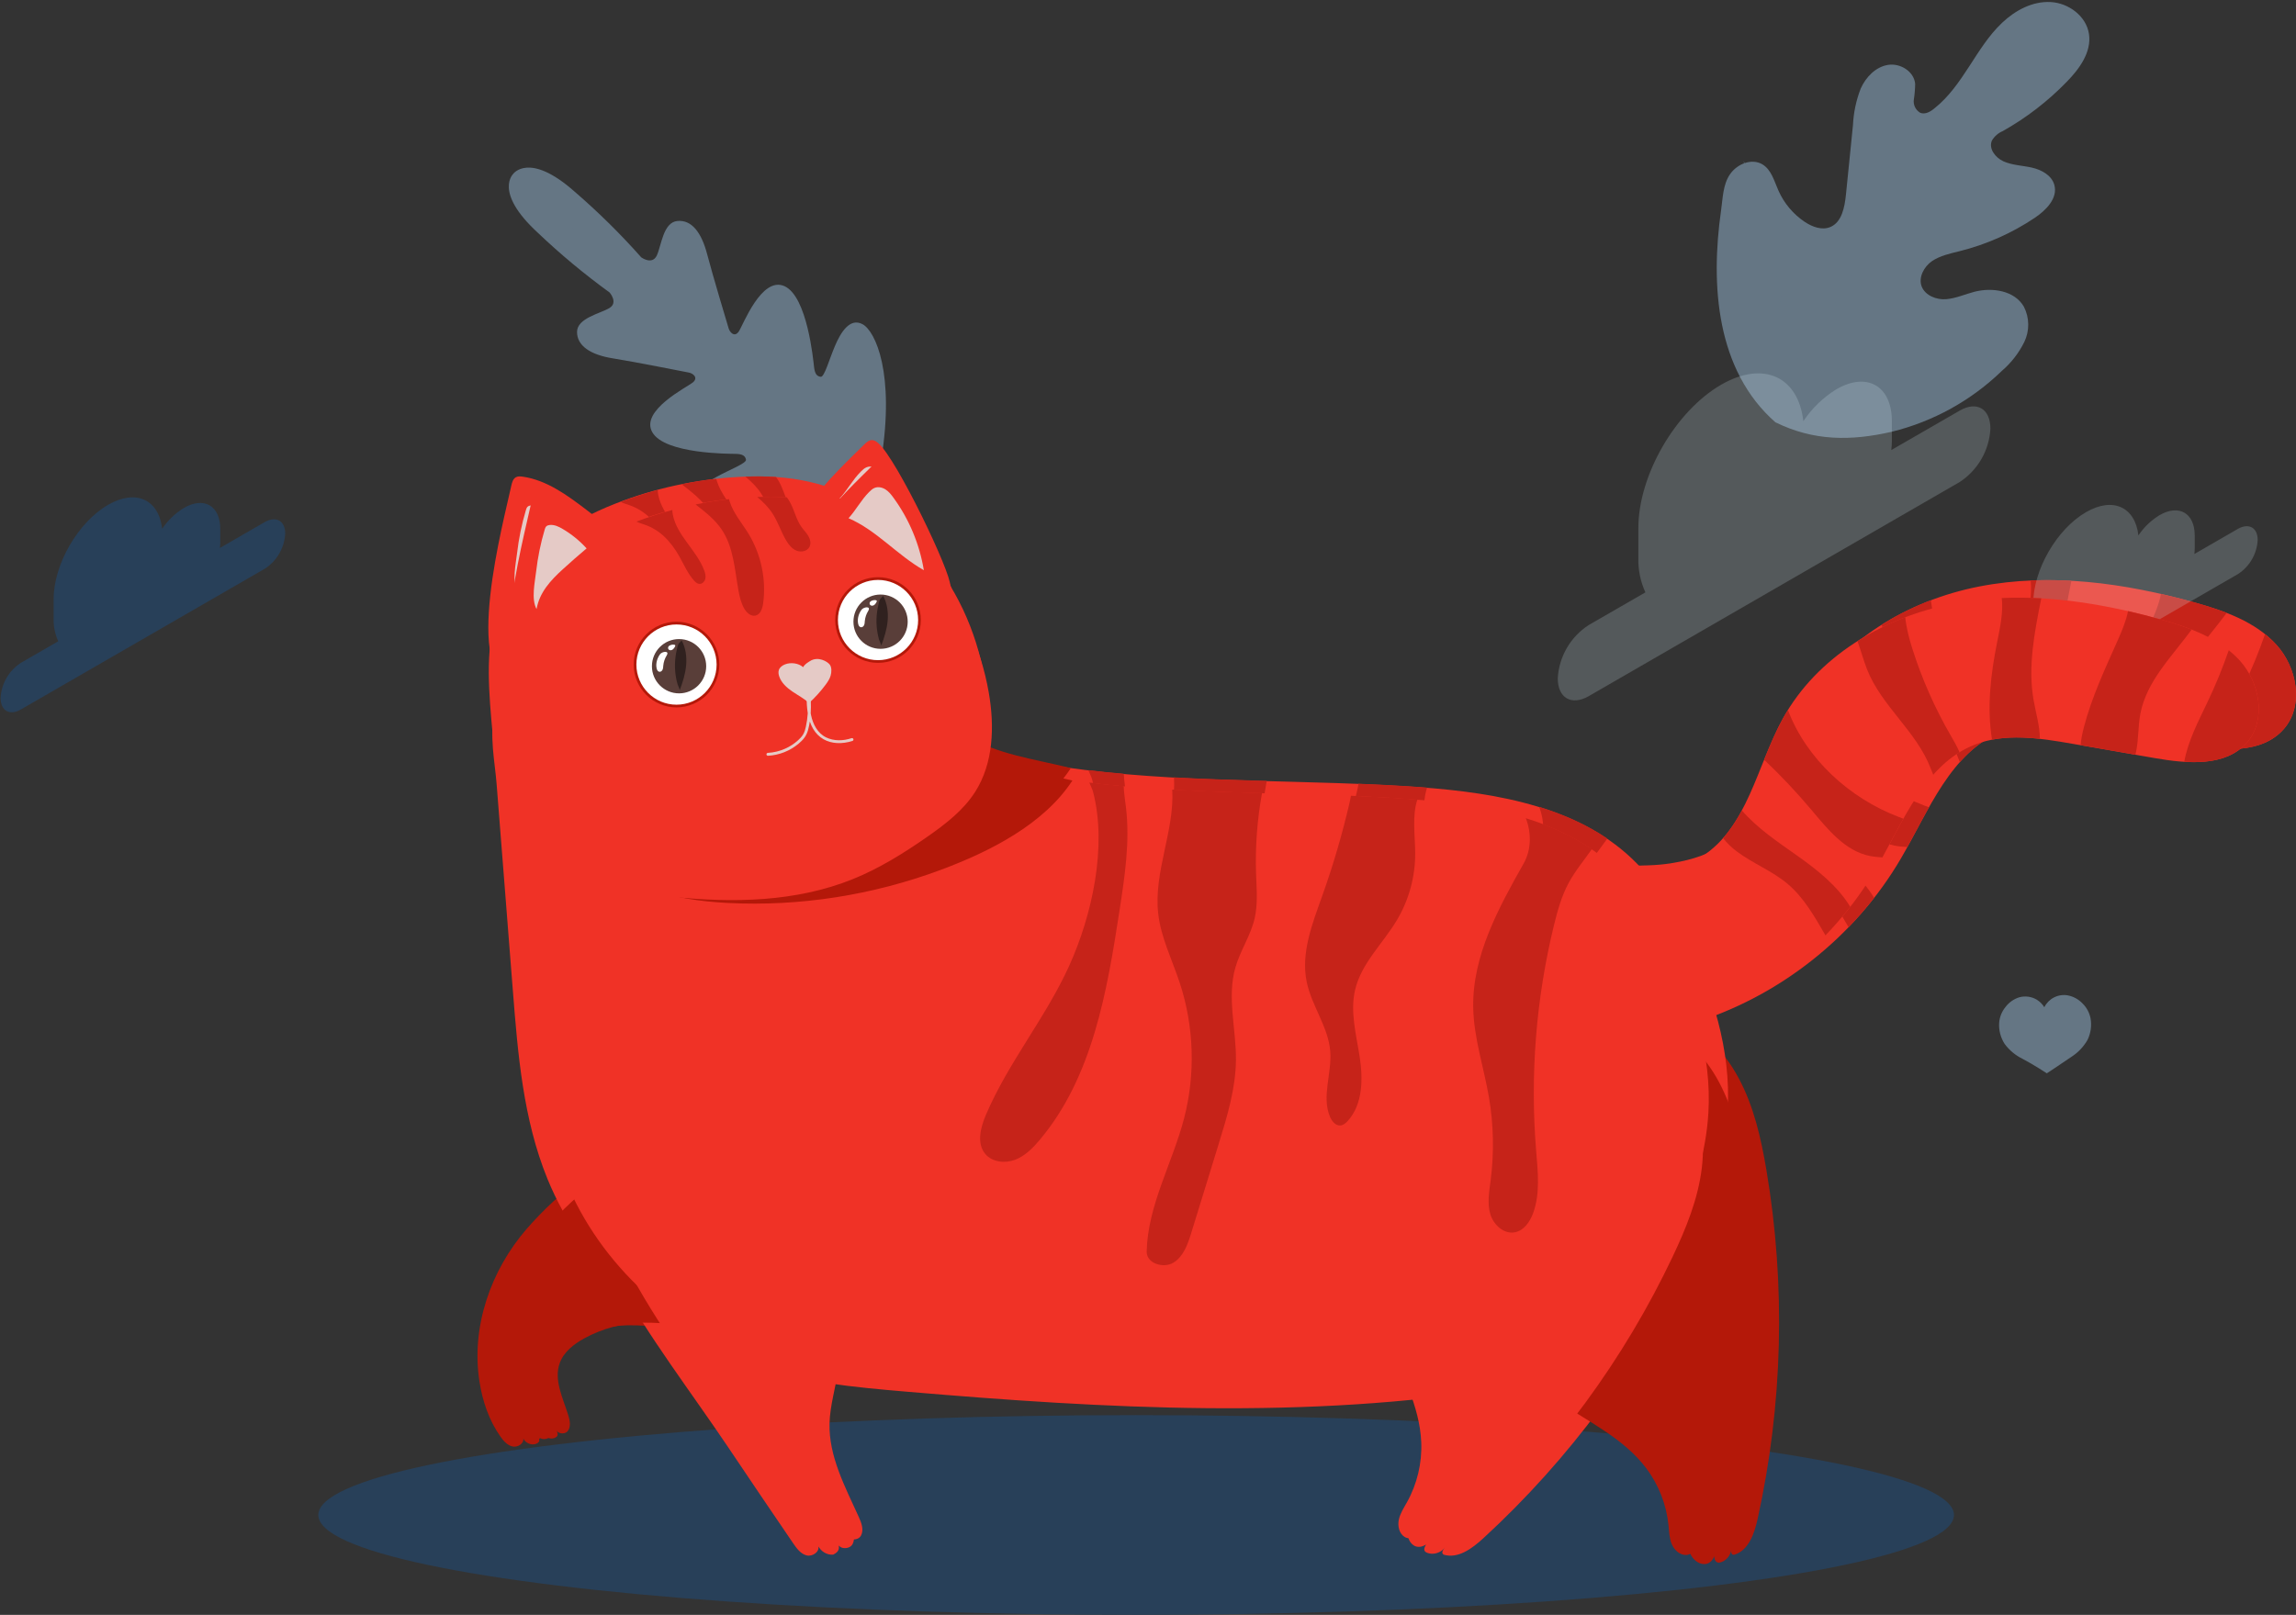 <svg width="678" height="477" viewBox="0 0 678 477" fill="none" xmlns="http://www.w3.org/2000/svg">
<rect x="0" y="0" width="678" height="477" fill="#333333" stroke="none"/>
<path d="M178.55 348.922C178.768 346.237 179.794 343.681 181.492 341.591C183.09 339.491 185.304 337.944 187.824 337.166C189.974 336.554 192.267 336.67 194.345 337.496C196.423 338.323 198.17 339.813 199.314 341.736C200.283 339.805 201.841 338.231 203.762 337.244C205.682 336.256 207.867 335.905 210 336.242C212.594 336.721 214.974 338.001 216.807 339.9C218.744 341.765 220.061 344.182 220.58 346.822C221.201 350.194 220.72 353.678 219.208 356.755C217.411 359.885 214.897 362.543 211.873 364.509C206.966 367.877 200.515 372.104 200.515 372.104C200.515 372.104 194.605 368.207 189.354 365.499C186.112 363.914 183.298 361.572 181.149 358.67C179.256 355.786 178.345 352.367 178.55 348.922Z" fill="#657684"/>
<path d="M546.224 203.029C546.435 200.343 547.461 197.784 549.166 195.699C550.757 193.597 552.967 192.049 555.485 191.274C557.635 190.661 559.928 190.777 562.006 191.604C564.084 192.43 565.831 193.921 566.975 195.844C567.945 193.912 569.502 192.339 571.423 191.351C573.343 190.363 575.528 190.012 577.661 190.349C580.255 190.829 582.635 192.108 584.468 194.008C586.405 195.875 587.726 198.29 588.254 200.929C588.86 204.311 588.365 207.797 586.843 210.876C585.05 214.009 582.535 216.667 579.508 218.629C574.613 221.997 568.149 226.224 568.149 226.224C568.149 226.224 562.252 222.262 556.989 219.62C553.747 218.035 550.933 215.693 548.783 212.791C546.901 209.898 546.004 206.474 546.224 203.029Z" fill="#657684"/>
<path d="M214.259 316.125C214.389 314.4 215.048 312.758 216.146 311.423C217.17 310.071 218.59 309.073 220.209 308.569C221.071 308.334 221.973 308.274 222.859 308.394C223.745 308.515 224.598 308.812 225.367 309.27C226.275 309.828 227.038 310.593 227.596 311.502C228.218 310.262 229.218 309.253 230.452 308.621C231.686 307.989 233.088 307.768 234.456 307.988C236.122 308.284 237.652 309.103 238.823 310.326C240.068 311.526 240.916 313.08 241.25 314.778C241.648 316.946 241.333 319.184 240.353 321.158C239.203 323.17 237.588 324.878 235.643 326.137C232.491 328.304 228.348 331.025 228.348 331.025C228.348 331.025 224.549 328.515 221.172 326.745C219.088 325.726 217.279 324.223 215.895 322.36C214.696 320.511 214.122 318.325 214.259 316.125Z" fill="#657684"/>
<path d="M523.654 235.367C523.792 233.644 524.45 232.004 525.541 230.664C526.567 229.317 527.987 228.324 529.604 227.824C530.986 227.443 532.455 227.522 533.788 228.051C535.121 228.581 536.246 229.53 536.992 230.757C537.428 229.892 538.05 229.135 538.812 228.538C539.518 227.986 540.33 227.585 541.196 227.358C542.062 227.131 542.966 227.083 543.851 227.217C545.517 227.523 547.044 228.346 548.218 229.568C549.466 230.766 550.314 232.32 550.645 234.019C551.042 236.187 550.727 238.425 549.748 240.399C548.602 242.414 546.986 244.123 545.039 245.379C541.886 247.532 537.743 250.253 537.743 250.253C537.743 250.253 533.957 247.757 530.567 245.973C528.481 244.959 526.67 243.454 525.29 241.588C524.092 239.744 523.519 237.562 523.654 235.367Z" fill="#657684"/>
<path d="M590.34 302.138C590.47 300.413 591.129 298.77 592.227 297.435C593.251 296.083 594.671 295.086 596.29 294.582C597.152 294.346 598.054 294.287 598.94 294.407C599.826 294.527 600.679 294.825 601.448 295.282C602.356 295.841 603.119 296.606 603.677 297.514C604.296 296.272 605.296 295.26 606.53 294.628C607.765 293.996 609.169 293.776 610.537 294.001C612.199 294.309 613.725 295.126 614.904 296.339C616.15 297.538 616.997 299.092 617.331 300.79C617.722 302.958 617.407 305.194 616.434 307.17C615.282 309.186 613.662 310.894 611.711 312.15C608.572 314.316 604.416 317.037 604.416 317.037C604.416 317.037 600.63 314.528 597.253 312.758C595.169 311.739 593.36 310.235 591.976 308.372C590.777 306.523 590.203 304.338 590.34 302.138Z" fill="#657684"/>
<path d="M223.031 370.862C223.12 369.727 223.558 368.647 224.285 367.771C224.948 366.883 225.87 366.224 226.923 365.882C227.492 365.726 228.087 365.687 228.672 365.766C229.256 365.846 229.819 366.042 230.326 366.344C230.921 366.719 231.422 367.225 231.791 367.824C232.081 367.254 232.491 366.754 232.991 366.358C233.458 365.996 233.994 365.734 234.565 365.586C235.137 365.439 235.732 365.409 236.316 365.499C237.413 365.697 238.42 366.238 239.192 367.045C240.025 367.827 240.6 368.845 240.841 369.964C241.098 371.396 240.89 372.873 240.247 374.177C239.489 375.509 238.421 376.637 237.134 377.466C235.062 378.893 232.319 380.676 232.319 380.676C232.319 380.676 229.825 379.025 227.596 377.863C226.228 377.185 225.04 376.194 224.126 374.97C223.33 373.754 222.946 372.313 223.031 370.862Z" fill="#657684"/>
<path d="M151.649 51.259C151.649 51.259 145.567 56.543 158.773 68.708C165.452 75.07 172.548 80.978 180.012 86.395C180.012 86.395 182.65 89.38 179.933 91.005C177.215 92.63 170.395 93.977 170.395 98.059C170.395 102.14 174.353 104.808 181.041 105.865C187.729 106.922 202.148 109.828 203.375 110.039C204.602 110.25 206.304 111.532 204.615 112.945C202.927 114.358 188.956 121.24 192.624 127.673C196.291 134.106 215.209 134.027 217.28 134.066C219.351 134.106 220.063 134.7 220.287 135.757C220.512 136.814 215.591 138.676 211.699 140.79C207.808 142.903 203.665 146.073 206.08 149.6C208.494 153.127 221.409 157.684 246.276 151.172L257.608 147.407L260.246 135.678C264.283 110.264 258.505 97.847 254.745 95.787C250.986 93.726 248.268 98.151 246.54 102.233C244.812 106.314 243.44 111.4 242.371 111.294C241.303 111.188 240.63 110.515 240.392 108.454C240.155 106.393 238.4 87.531 231.633 84.519C224.865 81.508 219.404 96.091 218.164 97.913C216.924 99.736 215.525 98.204 215.156 96.962C214.786 95.721 210.525 81.6 208.824 75.102C207.122 68.603 204.233 64.878 200.024 65.274C195.816 65.67 195.302 72.605 193.943 75.485C192.584 78.364 189.365 76.026 189.365 76.026C183.238 69.111 176.653 62.615 169.656 56.583C156.24 44.695 151.53 51.378 151.53 51.378" fill="#657684"/>
<path d="M259.125 149.825C249.31 141.001 232.12 125.032 217.293 111.4C202.465 97.768 189.035 85.431 179.26 76.568L167.677 66.08C166.358 64.838 165.25 63.888 164.524 63.214L163.706 62.474L163.442 62.21C163.544 62.278 163.641 62.353 163.733 62.434C163.93 62.619 164.221 62.857 164.577 63.161L167.756 65.961C170.527 68.405 174.511 71.958 179.418 76.37C189.246 85.194 202.702 97.504 217.53 111.123C232.358 124.741 249.547 140.763 259.309 149.627" fill="#657684"/>
<path d="M180.011 96.539C180.322 96.501 180.636 96.501 180.947 96.539H183.296C185.274 96.539 188.018 96.539 191.039 96.724L198.77 97.067L201.118 97.16C201.403 97.133 201.69 97.133 201.976 97.16C201.694 97.219 201.406 97.246 201.118 97.239C200.551 97.239 199.799 97.239 198.757 97.239C196.778 97.239 194.047 97.12 191.026 97.001L183.282 96.697L180.947 96.618C180.633 96.633 180.318 96.606 180.011 96.539Z" fill="#657684"/>
<path d="M202.413 96.145C202.307 96.145 202.188 90.478 202.149 83.504C202.109 76.529 202.149 70.85 202.268 70.85C202.387 70.85 202.479 76.516 202.519 83.491C202.558 90.465 202.505 96.145 202.413 96.145Z" fill="#657684"/>
<path d="M224.233 118.096C224.272 117.805 224.338 117.517 224.431 117.238C224.616 116.63 224.827 115.917 225.091 114.939C225.645 112.985 226.41 110.29 227.109 107.291C227.808 104.293 228.428 101.559 228.785 99.564C228.983 98.64 229.128 97.847 229.26 97.213C229.295 96.919 229.366 96.631 229.471 96.355C229.482 96.651 229.46 96.948 229.405 97.24C229.326 97.808 229.22 98.56 229.049 99.617C228.719 101.612 228.204 104.372 227.479 107.384C226.753 110.396 225.962 113.077 225.342 115.019C225.025 115.983 224.774 116.749 224.576 117.291C224.495 117.572 224.38 117.843 224.233 118.096Z" fill="#657684"/>
<path d="M204.062 122.958C204.303 122.831 204.561 122.737 204.828 122.681L206.965 122.087C208.772 121.585 211.265 120.938 214.036 120.237C216.806 119.537 219.313 118.917 221.133 118.494L223.283 118.005C223.548 117.939 223.817 117.895 224.088 117.873C223.845 117.997 223.588 118.09 223.323 118.15L221.199 118.745C219.392 119.247 216.885 119.894 214.128 120.594C211.371 121.294 208.851 121.915 207.031 122.338L204.867 122.826C204.603 122.893 204.334 122.937 204.062 122.958Z" fill="#657684"/>
<path d="M220.868 144.778C221.186 144.635 221.518 144.524 221.858 144.448L224.588 143.669C226.897 143.021 230.089 142.163 233.625 141.225C237.16 140.287 240.366 139.468 242.701 138.887L245.458 138.226C245.791 138.132 246.13 138.066 246.474 138.028C246.161 138.175 245.834 138.29 245.498 138.372L242.767 139.151C240.458 139.785 237.253 140.657 233.717 141.582C230.182 142.506 226.976 143.338 224.654 143.919L221.897 144.58C221.562 144.684 221.217 144.75 220.868 144.778Z" fill="#657684"/>
<path d="M245.827 138.016C245.867 137.644 245.942 137.277 246.051 136.92C246.236 136.167 246.474 135.163 246.777 133.974C247.384 131.478 248.215 128.03 249.02 124.2C249.824 120.369 250.484 116.869 250.933 114.346C251.157 113.131 251.341 112.127 251.473 111.347C251.524 110.976 251.603 110.61 251.711 110.251C251.711 110.627 251.68 111.003 251.618 111.374C251.526 112.087 251.394 113.117 251.196 114.385C250.814 116.935 250.207 120.435 249.389 124.266C248.571 128.096 247.7 131.557 247.028 134.04C246.685 135.282 246.394 136.273 246.183 136.959C246.087 137.319 245.968 137.672 245.827 138.016Z" fill="#657684"/>
<path d="M524.313 124.78C506.794 109.418 505.079 84.255 508.219 62.196C508.747 58.498 508.76 54.548 510.857 51.484C512.955 48.419 517.308 46.65 520.461 48.565C523.1 50.163 523.917 53.492 525.171 56.305C526.839 60.063 529.538 63.269 532.954 65.552C535.183 67.031 538.02 68.088 540.487 67.057C543.864 65.644 544.708 61.272 545.091 57.573C545.786 50.705 546.48 43.832 547.175 36.954C547.348 33.247 548.123 29.593 549.471 26.136C550.988 22.755 553.864 19.782 557.478 19.175C561.093 18.567 565.196 21.064 565.539 24.749C565.523 26.289 565.395 27.825 565.156 29.346C565.033 30.118 565.146 30.91 565.481 31.617C565.815 32.324 566.355 32.914 567.029 33.309C568.454 33.903 570.037 33.018 571.251 31.988C575.446 28.672 578.546 24.155 581.475 19.65C584.403 15.146 587.266 10.457 591.224 6.719C595.181 2.981 600.221 0.339 605.524 0.603C610.827 0.867 616.077 4.738 616.869 10.061C617.661 15.384 614.046 20.351 610.273 24.194C604.714 29.92 598.361 34.813 591.408 38.724C590.076 39.285 588.958 40.256 588.216 41.498C587.147 43.862 589.218 46.557 591.553 47.627C594.192 48.829 597.2 48.869 600.036 49.516C602.872 50.163 605.84 51.775 606.632 54.601C607.74 58.564 604.165 62.144 600.788 64.389C594.032 68.906 586.547 72.222 578.665 74.19C575.855 74.89 572.913 75.511 570.525 77.123C568.137 78.734 566.422 82.01 567.478 84.652C568.533 87.293 571.818 88.614 574.707 88.376C577.596 88.139 580.314 86.884 583.124 86.157C588.4 84.837 594.878 85.84 597.635 90.569C598.463 92.182 598.906 93.965 598.929 95.778C598.951 97.591 598.554 99.384 597.767 101.017C596.16 104.267 593.917 107.16 591.171 109.524C582.113 118.3 570.892 124.513 558.652 127.528C546.489 130.328 535.5 130.262 524.287 124.741" fill="#657684"/>
<path d="M531.541 111.478C536.526 99.783 542.172 88.383 548.453 77.333C550.115 74.387 551.738 71.481 553.348 68.615C554.957 65.749 556.566 62.922 558.295 60.24C561.643 55.111 565.267 50.168 569.152 45.433C572.832 40.889 576.486 36.715 579.93 32.832C583.373 28.948 586.684 25.408 589.824 22.265C594.736 17.341 600.029 12.814 605.654 8.726C607.646 7.273 609.229 6.203 610.311 5.489L611.551 4.684C611.687 4.584 611.833 4.5 611.986 4.433C611.863 4.549 611.731 4.655 611.591 4.75L610.39 5.608C609.335 6.348 607.752 7.457 605.813 8.937C600.249 13.099 595.002 17.668 590.114 22.608C587.014 25.739 583.742 29.292 580.312 33.175C576.882 37.059 573.254 41.259 569.6 45.803C565.734 50.519 562.135 55.45 558.822 60.571C557.094 63.212 555.511 66.039 553.902 68.905L549.007 77.623C542.736 88.65 537.086 100.018 532.082 111.676" fill="#657684"/>
<path d="M558.494 60.242C558.383 59.712 558.321 59.172 558.31 58.63C558.217 57.587 558.151 56.081 558.085 54.219C557.967 50.494 557.967 45.342 557.993 39.689C558.019 34.035 557.993 28.871 557.769 25.159C557.676 23.297 557.597 21.791 557.518 20.76C557.452 20.221 557.452 19.675 557.518 19.136C557.666 19.658 557.763 20.193 557.808 20.734C557.967 21.764 558.125 23.27 558.27 25.119C558.573 28.844 558.719 33.996 558.692 39.649C558.666 45.303 558.626 50.322 558.6 54.179V58.591C558.633 59.143 558.598 59.698 558.494 60.242Z" fill="#657684"/>
<path d="M606.777 56.49C606.14 56.544 605.5 56.544 604.864 56.49C603.637 56.49 601.856 56.49 599.666 56.49C595.286 56.49 589.231 56.702 582.516 57.23C575.802 57.758 569.826 58.551 565.485 59.185C563.309 59.502 561.528 59.806 560.354 60.004C559.729 60.145 559.094 60.233 558.454 60.268C559.05 60.029 559.669 59.852 560.301 59.74C561.501 59.462 563.243 59.079 565.406 58.696C569.747 57.917 575.775 57.085 582.464 56.543C588.168 56.073 593.891 55.892 599.613 56.002C601.803 56.002 603.571 56.16 604.811 56.266C605.472 56.275 606.131 56.35 606.777 56.49Z" fill="#657684"/>
<path d="M532.215 110.66C532.099 110.471 532.01 110.266 531.951 110.052L531.331 108.256C530.791 106.684 530.012 104.399 529.234 101.559C527.532 95.879 525.435 87.967 523.231 79.21C521.028 70.452 519.01 62.527 517.427 56.821L515.54 50.071C515.343 49.344 515.171 48.75 515.039 48.235C514.964 48.022 514.92 47.8 514.907 47.574C515.011 47.774 515.099 47.982 515.171 48.195C515.329 48.684 515.54 49.278 515.791 49.992C516.332 51.563 517.044 53.849 517.889 56.688C519.59 62.355 521.688 70.267 523.891 79.038C526.094 87.809 528.113 95.721 529.696 101.493L531.582 108.243C531.78 108.969 531.951 109.564 532.083 110.079C532.151 110.266 532.195 110.462 532.215 110.66Z" fill="#657684"/>
<path d="M597.279 97.16C597.076 97.26 596.858 97.323 596.633 97.345L594.746 97.768L587.768 99.221C581.884 100.463 573.784 102.246 564.827 104.254C555.869 106.261 547.677 107.965 541.82 109.075C538.865 109.643 536.464 110.066 534.802 110.396L532.889 110.673C532.666 110.711 532.438 110.711 532.216 110.673C532.426 110.595 532.642 110.533 532.862 110.488L534.762 110.079L541.727 108.613C547.611 107.384 555.724 105.588 564.682 103.593C573.639 101.599 581.765 99.868 587.675 98.759C590.63 98.204 593.031 97.781 594.694 97.517L596.606 97.227C596.827 97.176 597.053 97.153 597.279 97.16Z" fill="#657684"/>
<path d="M78.246 154.174L64.934 161.859C65.008 161.255 65.045 160.647 65.043 160.038V156.232C65.043 149.384 60.235 146.598 54.298 150.04C51.742 151.604 49.555 153.704 47.888 156.195C46.904 147.563 40.148 144.358 31.934 149.111C23.047 154.228 15.836 166.703 15.836 176.975V182.748C15.777 185.044 16.244 187.324 17.201 189.413L6.147 195.805C4.409 196.935 2.962 198.458 1.924 200.253C0.886 202.047 0.286 204.061 0.174 206.131C0.174 209.937 2.851 211.485 6.147 209.573L78.246 167.96C79.985 166.826 81.432 165.299 82.469 163.502C83.507 161.705 84.107 159.688 84.219 157.616C84.219 153.81 81.543 152.353 78.246 154.174Z" fill="#284059"/>
<ellipse cx="335.5" cy="447.5" rx="241.5" ry="29.5" fill="#284059"/>
<g clip-path="url(#clip0_41_547)">
<path d="M428.503 348.115C426.574 361.447 429.951 375.257 436.711 386.923C443.471 398.588 453.475 408.181 464.743 415.635C473.986 421.749 484.403 426.743 491.121 435.536C494.948 440.547 497.357 446.631 497.996 452.897C498.197 454.855 498.24 456.879 499 458.697C499.767 460.515 501.489 462.108 503.467 461.999C505.438 461.89 507.05 459.375 505.858 457.812C506.418 459.072 505.76 461.363 507.543 461.593C509.947 461.284 511.76 458.642 511.188 456.297C511.529 457.273 510.598 459.521 512.216 459.218C516.427 457.867 518.082 452.909 519.031 448.601C526.485 414.847 527.367 379.669 521.611 345.588C520.029 336.237 517.912 326.832 513.427 318.47C508.943 310.101 501.824 302.793 492.788 299.805C482.979 296.563 471.966 298.781 462.918 303.756C447.518 312.216 431.083 330.262 428.503 348.115Z" fill="#B41809"/>
<path d="M141.566 407.975C142.461 413.823 144.395 419.586 147.827 424.41C148.722 425.664 149.829 426.925 151.338 427.258C152.847 427.591 154.715 426.458 154.539 424.931C155.165 426.209 156.772 426.925 158.141 426.531C160.204 425.785 158.774 424.561 158.834 423.525C158.628 425.125 161.323 425.646 162.321 424.379C163.319 423.113 163.009 421.283 162.54 419.744C160.922 414.447 157.983 408.884 159.905 403.685C161.147 400.315 164.219 397.958 167.377 396.231C172.829 393.249 179.011 391.601 185.23 391.468C192.209 391.316 199.474 392.995 206.003 390.535C214.637 387.286 219.365 376.954 217.54 367.943C215.714 358.932 208.352 351.648 199.73 348.363C192.483 345.594 179.541 343.77 172.458 347.903C166.714 351.254 159.991 357.853 155.561 362.95C144.949 375.167 139.09 391.819 141.566 407.975Z" fill="#B41809"/>
<path d="M151.43 292.418C152.914 311.343 154.484 330.62 161.658 348.212C172.209 374.063 194.899 394.461 221.471 403.309C236.384 408.272 252.205 409.756 267.873 411.09C326.59 416.089 386.038 419.422 444.189 409.932C457.478 407.763 471.26 404.648 481.549 395.988C491.498 387.613 496.871 375.154 501.398 362.986C505.627 351.605 509.448 339.897 510.166 327.784C511.212 310.198 505.651 292.794 497.887 276.965C494.017 269.075 489.527 261.361 483.375 255.07C467.214 238.527 442.419 234.2 419.303 232.54C386.391 230.176 353.223 231.449 320.475 227.437C308.567 225.977 296.568 223.765 285.811 218.48C276.032 213.675 267.623 206.494 258.016 201.355C234.279 188.659 205.754 189.562 178.951 192.241C167.487 193.386 149.55 197.598 146.118 210.669C144.42 217.147 146.13 224.971 146.641 231.491C147.396 241.108 148.15 250.731 148.911 260.349C149.75 271.038 150.59 281.728 151.43 292.418Z" fill="#F03226"/>
<path d="M421.475 320.403C412.238 330.238 407.066 343.491 405.91 356.908C404.754 370.325 407.443 383.899 412.408 396.431C416.479 406.709 422.15 416.744 422.606 427.785C422.868 434.082 421.347 440.438 418.274 445.941C417.313 447.662 416.187 449.34 415.767 451.268C415.353 453.195 415.852 455.485 417.532 456.521C419.217 457.558 421.98 456.412 421.894 454.449C421.633 455.8 419.68 457.63 421.109 458.509C423.257 459.624 426.263 458.497 427.139 456.243C426.859 457.237 425.15 458.388 426.306 459.218C430.541 460.509 434.739 457.388 437.995 454.394C463.496 430.961 484.433 402.612 499.292 371.379C503.369 362.811 507.032 353.89 508.163 344.473C509.295 335.056 507.658 325.003 501.963 317.403C495.781 309.156 485.473 304.702 475.196 303.623C457.697 301.793 433.845 307.229 421.475 320.403Z" fill="#F03226"/>
<path d="M234.224 455.867C235.252 457.37 236.426 458.988 238.197 459.437C239.968 459.885 242.219 458.267 241.592 456.558C242.329 458.243 244.197 459.364 246.034 459.218C248.079 458.194 247.829 457.207 247.519 455.686C247.421 457.643 250.823 457.843 251.754 456.116C252.685 454.395 251.912 452.28 251.097 450.498C246.935 441.354 241.897 432.058 242.158 422.016C242.304 416.556 244.026 411.272 244.768 405.861C246.387 394.074 243.107 381.7 235.86 372.24C228.614 362.781 217.491 356.369 205.65 354.812C191.886 353.006 173.212 361.544 181.907 377.421C191.436 394.826 204.062 411.163 215.124 427.64C221.458 437.075 227.823 446.487 234.224 455.867Z" fill="#F03226"/>
<path d="M491.911 255.21C497.606 254.459 503.314 253.005 508.163 249.938C522.103 241.121 524.915 222.456 532.885 208.052C543.242 189.333 563.431 177.322 584.49 173.232C605.549 169.141 627.442 172.195 648.1 177.97C656.91 180.437 665.982 183.643 672.152 190.381C678.316 197.114 680.421 208.361 674.458 215.275C667.954 222.82 656.143 221.766 646.305 220.063C637.914 218.608 629.523 217.154 621.138 215.706C611.196 213.985 600.645 212.312 591.268 216.027C576.044 222.05 569.601 239.412 561.368 253.52C547.805 276.76 525.182 294.594 499.365 302.405C488.619 305.659 476.973 307.205 466.185 304.09C455.397 300.975 445.704 292.449 443.678 281.444C437.678 248.951 474.533 257.513 491.911 255.21Z" fill="#F03226"/>
<path d="M285.19 217.893C260.936 245.508 223.643 261.245 186.854 259.397C194.533 262.524 202.888 263.621 211.175 264.039C233.183 265.16 255.393 261.651 276.05 254.004C291.013 248.465 307.478 240.175 316.222 226.873C304.648 224.043 294.724 222.844 285.603 217.45L285.19 217.893Z" fill="#B41809"/>
<path d="M145.077 212.476C144.073 200.544 143.349 188.06 148.107 177.061C154.076 163.263 167.737 154.227 181.78 148.737C193.305 144.228 205.559 141.568 217.923 140.883C224.051 140.544 230.227 140.689 236.269 141.762C250.257 144.253 263.175 151.816 272.674 162.342C282.172 172.868 288.299 186.248 290.727 200.192C292.504 210.403 292.175 221.547 286.583 230.292C282.981 235.928 277.517 240.091 272.016 243.915C264.855 248.89 257.395 253.526 249.302 256.786C231.961 263.773 212.611 264.1 194.01 262.149C179.492 260.622 163.8 256.998 154.861 245.502C147.633 236.231 146.033 223.844 145.077 212.476Z" fill="#F03226"/>
<path d="M150.991 143.453C151.198 142.49 151.496 141.417 152.366 140.956C152.956 140.641 153.668 140.702 154.325 140.793C161.475 141.811 167.56 146.325 173.298 150.689C176.273 152.955 179.346 155.324 181.068 158.639C188.363 172.698 165.004 203.053 152.281 201.95C136.083 200.55 148.91 153.258 150.991 143.453Z" fill="#F03226"/>
<path d="M255.131 131.363C255.825 130.666 256.664 129.921 257.644 130.006C258.307 130.06 258.879 130.49 259.378 130.927C264.836 135.635 280.948 169.298 280.595 173.013C279.093 188.763 247.13 177.479 237.035 169.692C224.172 159.784 248.048 138.484 255.131 131.363Z" fill="#F03226"/>
<path d="M206.264 184.909C206.471 185.812 206.581 186.751 206.581 187.715C206.581 194.672 200.922 200.307 193.937 200.307C189.276 200.307 185.205 197.793 183.015 194.06C184.292 199.665 189.324 203.847 195.342 203.847C202.321 203.847 207.986 198.211 207.986 191.254C207.98 188.933 207.353 186.77 206.264 184.909Z" fill="#E9F1F4"/>
<path d="M208.139 191.66C208.139 198.611 202.48 204.253 195.495 204.253C188.515 204.253 182.851 198.617 182.851 191.66C182.851 184.703 188.509 179.067 195.495 179.067C202.48 179.067 208.139 184.709 208.139 191.66Z" fill="white"/>
<path d="M195.494 204.665C188.296 204.665 182.437 198.829 182.437 191.66C182.437 184.491 188.296 178.655 195.494 178.655C202.693 178.655 208.552 184.491 208.552 191.66C208.552 198.829 202.693 204.665 195.494 204.665ZM195.494 179.485C188.752 179.485 183.264 184.952 183.264 191.666C183.264 198.38 188.752 203.846 195.494 203.846C202.236 203.846 207.725 198.38 207.725 191.666C207.725 184.945 202.236 179.485 195.494 179.485Z" fill="#B41809"/>
<path d="M204.548 192.162C204.548 196.713 200.843 200.404 196.273 200.404C191.704 200.404 187.998 196.713 187.998 192.162C187.998 187.611 191.704 183.921 196.273 183.921C200.843 183.921 204.548 187.611 204.548 192.162Z" fill="#593E39"/>
<path d="M196.45 199.501C197.387 197.059 198.184 194.538 198.427 191.938C198.665 189.339 198.318 186.63 197.071 184.327C197.113 184.327 196.261 185.157 196.207 185.23C195.829 185.727 195.726 186.606 195.58 187.206C195.257 188.557 195.075 189.945 195.032 191.339C194.99 192.726 195.087 194.126 195.324 195.496C195.446 196.205 195.604 196.914 195.805 197.604C195.896 197.926 196.553 199.222 196.45 199.501Z" fill="#30211F"/>
<path d="M189.398 192.617C189.446 192.89 189.507 193.163 189.653 193.399C189.799 193.636 190.037 193.829 190.31 193.854C190.718 193.896 191.089 193.575 191.254 193.193C191.418 192.817 191.424 192.393 191.46 191.987C191.564 190.896 191.917 189.83 192.495 188.897C193.462 187.321 191.095 187.666 190.463 188.539C189.617 189.715 189.154 191.193 189.398 192.617Z" fill="white"/>
<path d="M193.547 187.303C193.869 187.351 194.204 187.212 194.448 187C194.697 186.788 194.867 186.503 195.026 186.218C195.105 186.067 195.178 185.867 195.056 185.739C195.013 185.697 194.953 185.673 194.898 185.655C194.368 185.497 193.437 185.691 193.078 186.151C192.738 186.594 192.975 187.212 193.547 187.303Z" fill="white"/>
<path d="M267.715 171.389C267.921 172.292 268.031 173.231 268.031 174.194C268.031 181.151 262.372 186.787 255.387 186.787C250.726 186.787 246.655 184.272 244.465 180.539C245.743 186.145 250.775 190.326 256.792 190.326C263.778 190.326 269.437 184.69 269.437 177.733C269.437 175.419 268.81 173.249 267.715 171.389Z" fill="#E9F1F4"/>
<path d="M269.588 178.139C269.588 185.096 263.929 190.732 256.944 190.732C249.959 190.732 244.3 185.096 244.3 178.139C244.3 171.189 249.959 165.547 256.944 165.547C263.929 165.553 269.588 171.189 269.588 178.139Z" fill="white"/>
<path d="M256.95 191.144C249.752 191.144 243.893 185.308 243.893 178.139C243.893 170.97 249.752 165.135 256.95 165.135C264.149 165.135 270.008 170.97 270.008 178.139C270.002 185.314 264.149 191.144 256.95 191.144ZM256.95 165.965C250.209 165.965 244.72 171.431 244.72 178.145C244.72 184.86 250.202 190.326 256.95 190.326C263.692 190.326 269.181 184.86 269.181 178.145C269.175 171.425 263.692 165.965 256.95 165.965Z" fill="#B41809"/>
<path d="M265.999 178.642C265.999 183.193 262.293 186.883 257.723 186.883C253.154 186.883 249.448 183.193 249.448 178.642C249.448 174.091 253.154 170.4 257.723 170.4C262.293 170.4 265.999 174.091 265.999 178.642Z" fill="#593E39"/>
<path d="M257.899 185.981C258.836 183.539 259.633 181.018 259.877 178.418C260.114 175.818 259.767 173.109 258.52 170.807C258.562 170.807 257.711 171.637 257.656 171.704C257.279 172.2 257.175 173.079 257.029 173.679C256.707 175.03 256.524 176.418 256.481 177.812C256.439 179.2 256.536 180.6 256.773 181.969C256.895 182.678 257.053 183.387 257.254 184.078C257.345 184.411 258.009 185.702 257.899 185.981Z" fill="#30211F"/>
<path d="M250.854 179.097C250.902 179.37 250.963 179.642 251.109 179.879C251.255 180.115 251.492 180.309 251.766 180.333C252.174 180.376 252.545 180.048 252.709 179.673C252.874 179.297 252.88 178.873 252.916 178.467C253.02 177.376 253.373 176.309 253.951 175.376C254.918 173.801 252.551 174.146 251.918 175.019C251.067 176.194 250.604 177.673 250.854 179.097Z" fill="white"/>
<path d="M255.003 173.782C255.326 173.831 255.66 173.691 255.904 173.479C256.153 173.267 256.323 172.982 256.482 172.698C256.561 172.546 256.634 172.346 256.512 172.219C256.469 172.176 256.409 172.152 256.354 172.134C255.824 171.976 254.893 172.17 254.534 172.631C254.194 173.073 254.431 173.698 255.003 173.782Z" fill="white"/>
<path d="M155.299 150.67C155.402 150.324 155.518 149.961 155.773 149.706C156.041 149.446 156.418 149.33 156.79 149.288C158.195 149.118 159.564 149.767 160.787 150.488C163.495 152.076 165.965 154.075 168.077 156.39C165.6 158.469 163.166 160.59 160.775 162.765C157.069 166.129 153.717 169.746 152.816 174.813C151.143 171.807 152.305 166.692 152.682 163.444C153.181 159.117 154.058 154.839 155.299 150.67Z" fill="#E5CAC6"/>
<path d="M254.218 139.284C254.723 138.781 255.259 138.278 255.916 138.017C257.005 137.581 258.283 137.878 259.262 138.514C260.248 139.15 260.99 140.09 261.678 141.035C266.424 147.507 269.613 155.1 270.921 163.008C262.804 158.439 256.518 150.901 247.957 147.228C250.239 144.738 251.772 141.72 254.218 139.284Z" fill="#E5CAC6"/>
<path d="M228.595 191.599C227.774 191.914 226.989 192.477 226.709 193.308C226.496 193.932 226.599 194.629 226.812 195.253C227.476 197.204 229.1 198.677 230.81 199.834C232.52 200.992 234.388 201.949 235.909 203.343C237.765 201.658 239.456 199.798 240.953 197.792C241.586 196.944 242.194 196.047 242.493 195.035C242.791 194.017 242.876 192.574 242.261 191.714C241.586 190.763 238.678 189.023 236.189 190.611C235.355 191.144 234.564 191.599 234.12 192.453C232.672 191.205 230.354 190.926 228.595 191.599Z" fill="#E5CAC6"/>
<path d="M249.423 214.257C249.326 214.021 249.07 213.942 248.839 214.021C246.363 214.845 243.503 214.936 241.112 213.772C238.501 212.5 237.09 209.755 236.524 207.022C236.481 206.816 236.445 206.616 236.408 206.41C236.414 206.301 236.42 206.192 236.432 206.088C236.554 203.986 236.463 201.877 236.159 199.798C236.073 199.235 235.197 199.344 235.276 199.913C235.325 200.229 235.361 200.544 235.398 200.865C235.222 200.944 235.13 201.125 235.136 201.325C235.185 203.022 235.252 204.749 235.526 206.428C235.428 207.822 235.234 209.209 234.936 210.573C234.765 211.361 234.534 212.154 234.12 212.851C233.725 213.524 233.171 214.1 232.593 214.621C231.4 215.7 230.037 216.584 228.559 217.227C226.898 217.954 225.121 218.378 223.308 218.475C223.07 218.487 222.894 218.748 222.924 218.972C222.955 219.22 223.18 219.366 223.423 219.354C226.806 219.166 230.123 217.863 232.715 215.687C233.366 215.142 233.998 214.542 234.51 213.851C235.027 213.154 235.368 212.379 235.605 211.549C235.842 210.7 236.019 209.834 236.152 208.955C236.414 209.731 236.749 210.488 237.181 211.209C237.96 212.518 239.031 213.615 240.363 214.36C241.58 215.045 242.986 215.403 244.379 215.487C246.01 215.584 247.64 215.342 249.186 214.827C249.411 214.76 249.508 214.463 249.423 214.257Z" fill="#E5CAC6"/>
<path d="M298.734 342.013C301.8 340.85 304.198 338.42 306.309 335.917C322.415 316.816 326.815 290.813 330.618 266.161C332.206 255.871 333.8 245.424 332.565 235.086C332.309 232.922 331.932 230.734 331.865 228.571C328.366 228.262 324.868 227.904 321.381 227.486C321.801 228.498 322.318 229.498 322.555 230.425C326.839 246.999 322.215 267.755 315.29 283.02C308.128 298.8 296.701 312.404 289.862 328.33C288.207 332.19 286.96 337.044 289.667 340.262C291.785 342.759 295.667 343.177 298.734 342.013Z" fill="#C62319"/>
<path d="M454.497 238.315C456.225 242.763 456.188 247.896 453.845 252.029C446.118 265.664 438.159 280.147 438.451 295.8C438.622 305.023 441.682 313.931 443.246 323.021C444.682 331.354 444.852 339.904 443.763 348.291C443.325 351.679 442.686 355.175 443.641 358.454C444.597 361.732 447.785 364.683 451.15 364.035C453.888 363.514 455.713 360.902 456.687 358.302C458.938 352.285 458.16 345.625 457.636 339.226C455.756 316.307 457.606 293.085 463.088 270.748C464.171 266.337 465.412 261.913 467.579 257.919C469.556 254.277 472.252 251.084 474.643 247.69C468.546 243.551 461.707 240.533 454.497 238.315Z" fill="#C62319"/>
<path d="M365.928 283.631C367.412 278.505 370.576 273.948 371.793 268.748C372.809 264.385 372.396 259.84 372.237 255.362C371.945 247.096 372.56 238.8 374.057 230.668C364.924 230.419 355.79 230.128 346.676 229.619C347.387 242.151 340.962 254.641 342.386 267.227C343.207 274.505 346.596 281.207 348.915 288.158C353.332 301.435 353.807 315.985 350.259 329.523C346.7 343.098 339.185 355.854 338.875 369.883C338.796 373.476 344.004 375.124 347.071 373.228C350.138 371.331 351.422 367.598 352.486 364.162C355.273 355.163 358.06 346.164 360.847 337.165C363.421 328.851 366.019 320.385 366.098 311.683C366.171 302.284 363.317 292.667 365.928 283.631Z" fill="#C62319"/>
<path d="M419.382 232.486C413.315 232.049 407.243 231.74 401.164 231.498C401.049 232.262 400.878 233.025 400.702 233.777C398.481 243.285 395.718 252.665 392.42 261.858C389.39 270.318 385.849 279.22 387.674 288.019C389.189 295.333 394.295 301.696 394.86 309.144C395.365 315.786 392.189 322.779 394.757 328.93C395.335 330.318 396.515 331.754 398.012 331.59C398.876 331.493 399.588 330.881 400.172 330.245C404.803 325.179 404.876 317.495 403.823 310.726C402.771 303.957 400.854 297.036 402.442 290.37C404.359 282.299 410.973 276.305 415.226 269.179C418.907 263.01 420.848 255.823 420.757 248.648C420.69 243.363 419.814 237.376 421.426 232.643C420.745 232.583 420.063 232.534 419.382 232.486Z" fill="#C62319"/>
<path d="M611.683 171.546C607.667 171.322 603.645 171.286 599.635 171.462C600.128 175.861 599.106 180.491 598.212 184.909C596.252 194.623 595.06 204.767 596.666 214.463C601.4 213.554 606.322 213.669 611.245 214.214C611.245 210.197 609.973 206.227 609.298 202.234C607.594 192.235 609.59 182.018 611.573 172.074C611.61 171.898 611.647 171.722 611.683 171.546Z" fill="#C62319"/>
<path d="M648.105 177.964C644.814 177.043 641.485 176.188 638.139 175.425C637.536 178.473 636.265 181.454 634.987 184.315C631.16 192.89 627.119 201.434 624.722 210.512C624.235 212.348 623.821 214.239 623.688 216.129C629.255 217.093 634.823 218.057 640.39 219.02C641.412 215.002 641.12 210.742 641.887 206.664C643.761 196.719 651.458 189.302 657.543 181.03C654.458 179.836 651.263 178.849 648.105 177.964Z" fill="#C62319"/>
<path d="M672.153 190.375C671.131 189.26 670.023 188.254 668.861 187.314C666.987 192.69 664.815 197.962 662.35 203.095C659.576 208.882 656.369 215.002 655.286 221.183C662.612 221.638 669.859 220.602 674.459 215.269C680.422 208.355 678.323 197.107 672.153 190.375Z" fill="#C62319"/>
<path d="M553.422 265.209C549.576 258.852 543.242 253.889 537.029 249.526C531.176 245.417 524.994 241.272 520.369 235.939C518.727 238.988 516.871 241.842 514.638 244.363C515.867 245.902 517.321 247.284 518.867 248.429C523.771 252.077 529.649 254.319 534.328 258.246C539.317 262.44 542.567 268.221 545.87 273.875C548.542 271.123 551.061 268.227 553.422 265.209Z" fill="#C62319"/>
<path d="M584.077 213.226C579.203 204.851 575.254 195.949 572.321 186.72C571.36 183.702 570.538 180.484 570.197 177.297C565.111 179.23 560.212 181.648 555.637 184.539C556.659 187.381 557.48 190.411 558.545 193.107C562.926 204.227 573.654 211.966 577.931 223.128C578.174 223.771 578.442 224.449 578.734 225.116C581.101 222.456 583.736 220.122 586.754 218.28C586.006 216.535 585.02 214.838 584.077 213.226Z" fill="#C62319"/>
<path d="M569.619 238.46C569.163 238.285 568.7 238.109 568.244 237.939C553.172 232.231 540.029 220.275 534.419 205.458C533.89 206.306 533.372 207.167 532.886 208.046C530.701 211.991 528.906 216.257 527.166 220.547C532.241 225.335 537.042 230.401 541.544 235.727C546.54 241.636 551.827 248.278 559.427 249.774C560.662 250.017 561.946 250.12 563.23 250.205C565.366 246.35 567.429 242.345 569.619 238.46Z" fill="#C62319"/>
<path d="M200.837 166.159C201.269 166.643 201.798 167.116 202.45 167.171C203.32 167.237 204.086 166.468 204.281 165.625C204.476 164.783 204.245 163.892 203.94 163.08C201.659 156.96 195.61 152.53 194.363 146.118C194.278 145.67 194.223 145.197 194.229 144.725C190.523 145.718 186.86 146.9 183.271 148.251C184.098 148.676 185.059 148.936 185.82 149.197C188.017 149.954 189.982 151.154 191.68 152.73C193.578 154.493 195.111 156.62 196.383 158.862C197.789 161.347 198.926 164.032 200.837 166.159Z" fill="#C62319"/>
<path d="M216.183 174.722C216.907 175.946 218.203 177.109 219.596 176.788C221.117 176.437 221.708 174.619 221.915 173.08C222.906 165.771 221.282 158.136 217.4 151.852C215.434 148.676 212.891 145.78 211.735 142.228C211.65 141.968 211.577 141.701 211.51 141.435C208.084 141.822 204.683 142.362 201.306 143.047C201.336 143.071 201.373 143.095 201.403 143.119C204.293 145.355 207.232 147.646 209.277 150.664C212.903 156.015 213.232 162.82 214.388 169.171C214.741 171.098 215.191 173.043 216.183 174.722Z" fill="#C62319"/>
<path d="M220.107 140.786C221.896 142.265 223.545 143.895 224.799 145.834C226.466 148.397 227.379 151.379 228.949 154.003C229.721 155.288 230.719 156.536 232.113 157.087C233.512 157.639 235.368 157.251 236.049 155.918C236.573 154.888 236.274 153.615 235.69 152.621C235.106 151.627 234.26 150.809 233.585 149.87C232.033 147.7 231.486 144.986 230.245 142.628C229.928 142.022 229.563 141.447 229.161 140.895C226.162 140.695 223.132 140.677 220.107 140.786Z" fill="#C62319"/>
</g>
<g opacity="0.4">
<path d="M578.718 121.271L558.488 132.939C558.598 132.055 558.657 131.165 558.664 130.274V124.413C558.664 113.98 551.338 109.761 542.3 114.968C538.394 117.371 535.057 120.593 532.52 124.413C531.054 111.296 520.763 106.407 508.264 113.627C494.759 121.429 483.797 140.389 483.797 155.995V164.821C483.712 168.319 484.425 171.79 485.88 174.972L469.074 184.664C466.434 186.386 464.237 188.706 462.66 191.435C461.084 194.165 460.173 197.228 460 200.375C460 206.165 464.06 208.513 469.074 205.671L578.683 142.384C581.322 140.66 583.518 138.34 585.095 135.611C586.671 132.882 587.583 129.82 587.757 126.673C587.792 120.723 583.714 118.375 578.718 121.271Z" fill="#D9F1F8" fill-opacity="0.5"/>
<path d="M660.893 156.188L647.989 163.638C648.061 163.053 648.096 162.463 648.095 161.873V158.183C648.095 151.546 643.434 148.845 637.679 152.181C635.201 153.698 633.081 155.733 631.465 158.148C630.512 149.78 623.963 146.673 616.001 151.281C607.386 156.241 600.396 168.334 600.396 178.29V183.886C600.338 186.113 600.791 188.323 601.72 190.348L591.004 196.544C589.319 197.639 587.917 199.116 586.91 200.855C585.904 202.595 585.323 204.547 585.214 206.553C585.214 210.243 587.809 211.743 591.004 209.89L660.893 169.552C662.579 168.453 663.981 166.973 664.987 165.231C665.993 163.489 666.575 161.534 666.684 159.525C666.684 155.835 664.089 154.423 660.893 156.188Z" fill="#D9F1F8" fill-opacity="0.5"/>
</g>
<g clip-path="url(#clip1_41_547)">
<path d="M425.401 348.513C423.533 361.483 426.803 374.92 433.349 386.269C439.895 397.618 449.582 406.951 460.494 414.202C469.444 420.151 479.531 425.009 486.036 433.564C489.742 438.44 492.076 444.359 492.694 450.455C492.889 452.359 492.93 454.328 493.667 456.097C494.409 457.866 496.076 459.416 497.991 459.31C499.9 459.204 501.462 456.757 500.307 455.236C500.849 456.463 500.213 458.691 501.939 458.915C504.266 458.615 506.022 456.044 505.468 453.762C505.798 454.712 504.897 456.899 506.464 456.604C510.541 455.289 512.144 450.467 513.063 446.275C520.281 413.436 521.135 379.212 515.562 346.054C514.03 336.957 511.979 327.807 507.637 319.671C503.294 311.529 496.4 304.419 487.651 301.513C478.153 298.359 467.488 300.516 458.727 305.357C443.814 313.587 427.899 331.144 425.401 348.513Z" fill="#B41809"/>
<path d="M147.548 406.751C148.414 412.44 150.288 418.047 153.611 422.74C154.477 423.96 155.55 425.186 157.011 425.511C158.472 425.835 160.281 424.732 160.11 423.247C160.717 424.491 162.273 425.186 163.598 424.803C165.596 424.078 164.211 422.887 164.27 421.879C164.07 423.435 166.68 423.942 167.646 422.71C168.612 421.478 168.312 419.697 167.858 418.2C166.291 413.047 163.445 407.635 165.307 402.576C166.509 399.298 169.484 397.005 172.542 395.325C177.822 392.424 183.808 390.821 189.83 390.691C196.588 390.543 203.623 392.177 209.945 389.783C218.306 386.623 222.884 376.571 221.117 367.804C219.349 359.037 212.22 351.95 203.871 348.755C196.853 346.061 184.321 344.286 177.462 348.307C171.9 351.567 165.389 357.988 161.1 362.946C150.824 374.831 145.15 391.033 147.548 406.751Z" fill="#B41809"/>
<path d="M157.1 294.325C158.537 312.737 160.057 331.492 167.004 348.607C177.221 373.758 199.193 393.602 224.923 402.21C239.365 407.039 254.684 408.483 269.856 409.78C326.715 414.644 384.281 417.887 440.591 408.654C453.46 406.543 466.805 403.513 476.769 395.088C486.402 386.94 491.605 374.819 495.989 362.98C500.084 351.908 503.784 340.518 504.479 328.732C505.493 311.623 500.107 294.691 492.589 279.291C488.842 271.615 484.493 264.11 478.536 257.99C462.887 241.895 438.877 237.686 416.493 236.07C384.622 233.771 352.505 235.009 320.793 231.106C309.263 229.685 297.643 227.533 287.226 222.392C277.758 217.717 269.615 210.731 260.311 205.731C237.326 193.38 209.704 194.258 183.75 196.864C172.649 197.978 155.279 202.076 151.956 214.793C150.312 221.095 151.968 228.707 152.463 235.05C153.193 244.407 153.924 253.769 154.66 263.125C155.473 273.525 156.287 283.925 157.1 294.325Z" fill="#F03226"/>
<path d="M418.596 321.552C409.652 331.121 404.644 344.015 403.524 357.068C402.405 370.121 405.009 383.327 409.817 395.519C413.759 405.518 419.25 415.281 419.692 426.023C419.946 432.149 418.473 438.333 415.497 443.687C414.566 445.361 413.476 446.994 413.07 448.869C412.669 450.744 413.152 452.972 414.778 453.981C416.41 454.989 419.085 453.874 419.003 451.964C418.75 453.279 416.858 455.059 418.243 455.914C420.323 456.999 423.233 455.903 424.082 453.709C423.811 454.676 422.155 455.796 423.275 456.604C427.376 457.86 431.441 454.824 434.593 451.911C459.287 429.113 479.562 401.533 493.95 371.146C497.898 362.81 501.445 354.132 502.541 344.97C503.637 335.808 502.052 326.027 496.537 318.634C490.551 310.61 480.569 306.276 470.618 305.227C453.672 303.447 430.575 308.735 418.596 321.552Z" fill="#F03226"/>
<path d="M237.272 453.344C238.268 454.806 239.405 456.38 241.12 456.817C242.835 457.253 245.015 455.679 244.408 454.016C245.121 455.655 246.93 456.746 248.709 456.604C250.689 455.608 250.447 454.647 250.147 453.167C250.052 455.071 253.346 455.266 254.248 453.586C255.149 451.911 254.401 449.854 253.611 448.12C249.581 439.224 244.702 430.18 244.956 420.411C245.097 415.099 246.765 409.958 247.483 404.693C249.051 393.226 245.875 381.187 238.857 371.984C231.84 362.781 221.069 356.543 209.603 355.028C196.275 353.271 178.193 361.578 186.612 377.025C195.839 393.957 208.065 409.852 218.777 425.882C224.911 435.062 231.074 444.218 237.272 453.344Z" fill="#F03226"/>
<path d="M486.803 258.127C492.318 257.396 497.845 255.981 502.541 252.997C516.039 244.419 518.762 226.261 526.48 212.247C536.508 194.035 556.058 182.35 576.451 178.37C596.843 174.391 618.043 177.362 638.047 182.981C646.579 185.38 655.364 188.499 661.338 195.055C667.307 201.605 669.346 212.547 663.571 219.274C657.273 226.614 645.836 225.589 636.309 223.932C628.183 222.517 620.058 221.102 611.939 219.693C602.311 218.018 592.094 216.391 583.015 220.005C568.273 225.866 562.033 242.757 554.061 256.482C540.928 279.092 519.021 296.443 494.021 304.042C483.615 307.208 472.338 308.712 461.891 305.681C451.444 302.651 442.058 294.356 440.096 283.649C434.287 252.036 469.975 260.367 486.803 258.127Z" fill="#F03226"/>
<path d="M286.625 221.821C263.139 248.688 227.027 263.999 191.403 262.2C198.839 265.243 206.929 266.31 214.954 266.717C236.266 267.807 257.772 264.394 277.775 256.953C292.264 251.565 308.208 243.499 316.675 230.558C305.468 227.805 295.858 226.638 287.026 221.391L286.625 221.821Z" fill="#B41809"/>
<path d="M150.948 216.55C149.976 204.941 149.275 192.796 153.883 182.096C159.663 168.671 172.89 159.881 186.489 154.539C197.649 150.153 209.516 147.565 221.488 146.898C227.422 146.568 233.402 146.71 239.253 147.753C252.799 150.176 265.308 157.534 274.505 167.775C283.703 178.016 289.636 191.033 291.987 204.599C293.708 214.534 293.389 225.376 287.975 233.883C284.487 239.366 279.195 243.416 273.869 247.137C266.934 251.977 259.71 256.487 251.874 259.659C235.081 266.457 216.345 266.775 198.333 264.877C184.274 263.391 169.078 259.865 160.423 248.681C153.423 239.661 151.873 227.61 150.948 216.55Z" fill="#F03226"/>
<path d="M156.675 149.398C156.875 148.461 157.164 147.418 158.006 146.969C158.578 146.663 159.267 146.722 159.904 146.81C166.827 147.801 172.719 152.193 178.275 156.438C181.156 158.643 184.132 160.948 185.799 164.173C192.864 177.851 170.244 207.382 157.924 206.309C142.239 204.947 154.66 158.938 156.675 149.398Z" fill="#F03226"/>
<path d="M257.518 137.637C258.19 136.959 259.003 136.233 259.951 136.316C260.594 136.369 261.147 136.788 261.631 137.212C266.916 141.793 282.518 174.544 282.176 178.158C280.721 193.48 249.77 182.503 239.995 174.927C227.539 165.287 250.659 144.564 257.518 137.637Z" fill="#F03226"/>
<path d="M210.198 189.73C210.399 190.609 210.505 191.523 210.505 192.46C210.505 199.228 205.025 204.711 198.261 204.711C193.748 204.711 189.806 202.265 187.685 198.633C188.922 204.086 193.795 208.154 199.622 208.154C206.38 208.154 211.866 202.671 211.866 195.903C211.86 193.645 211.253 191.54 210.198 189.73Z" fill="#E9F1F4"/>
<path d="M212.013 196.299C212.013 203.061 206.533 208.55 199.769 208.55C193.011 208.55 187.525 203.067 187.525 196.299C187.525 189.531 193.005 184.048 199.769 184.048C206.533 184.048 212.013 189.537 212.013 196.299Z" fill="white"/>
<path d="M199.769 208.951C192.799 208.951 187.125 203.273 187.125 196.299C187.125 189.324 192.799 183.646 199.769 183.646C206.74 183.646 212.414 189.324 212.414 196.299C212.414 203.273 206.74 208.951 199.769 208.951ZM199.769 184.454C193.241 184.454 187.926 189.772 187.926 196.304C187.926 202.837 193.241 208.155 199.769 208.155C206.298 208.155 211.612 202.837 211.612 196.304C211.612 189.766 206.298 184.454 199.769 184.454Z" fill="#B41809"/>
<path d="M208.537 196.788C208.537 201.215 204.949 204.806 200.524 204.806C196.099 204.806 192.511 201.215 192.511 196.788C192.511 192.36 196.099 188.77 200.524 188.77C204.949 188.77 208.537 192.36 208.537 196.788Z" fill="#593E39"/>
<path d="M200.695 203.928C201.602 201.552 202.374 199.099 202.61 196.57C202.839 194.041 202.504 191.405 201.296 189.165C201.337 189.165 200.512 189.973 200.459 190.043C200.094 190.527 199.994 191.382 199.852 191.965C199.54 193.28 199.363 194.63 199.322 195.986C199.281 197.336 199.375 198.698 199.605 200.031C199.723 200.721 199.876 201.41 200.07 202.082C200.159 202.395 200.795 203.657 200.695 203.928Z" fill="#30211F"/>
<path d="M193.865 197.23C193.913 197.495 193.971 197.761 194.113 197.991C194.254 198.221 194.484 198.409 194.749 198.433C195.144 198.474 195.503 198.162 195.662 197.79C195.822 197.425 195.827 197.012 195.863 196.617C195.963 195.556 196.305 194.518 196.864 193.61C197.801 192.077 195.509 192.413 194.897 193.262C194.078 194.406 193.63 195.845 193.865 197.23Z" fill="white"/>
<path d="M197.884 192.059C198.196 192.107 198.52 191.971 198.756 191.765C198.997 191.558 199.162 191.281 199.315 191.004C199.392 190.857 199.463 190.662 199.345 190.538C199.304 190.497 199.245 190.474 199.192 190.456C198.679 190.303 197.778 190.491 197.43 190.939C197.1 191.37 197.33 191.971 197.884 192.059Z" fill="white"/>
<path d="M269.703 176.577C269.903 177.456 270.01 178.369 270.01 179.307C270.01 186.075 264.53 191.558 257.766 191.558C253.252 191.558 249.311 189.111 247.189 185.48C248.427 190.933 253.3 195.001 259.127 195.001C265.891 195.001 271.371 189.518 271.371 182.75C271.371 180.498 270.764 178.387 269.703 176.577Z" fill="#E9F1F4"/>
<path d="M271.518 183.146C271.518 189.914 266.038 195.397 259.274 195.397C252.51 195.397 247.03 189.914 247.03 183.146C247.03 176.383 252.51 170.895 259.274 170.895C266.038 170.9 271.518 176.383 271.518 183.146Z" fill="white"/>
<path d="M259.28 195.797C252.31 195.797 246.636 190.12 246.636 183.145C246.636 176.171 252.31 170.493 259.28 170.493C266.25 170.493 271.925 176.171 271.925 183.145C271.919 190.126 266.25 195.797 259.28 195.797ZM259.28 171.301C252.752 171.301 247.437 176.619 247.437 183.151C247.437 189.684 252.746 195.001 259.28 195.001C265.809 195.001 271.123 189.684 271.123 183.151C271.117 176.613 265.809 171.301 259.28 171.301Z" fill="#B41809"/>
<path d="M268.042 183.634C268.042 188.062 264.454 191.652 260.029 191.652C255.604 191.652 252.016 188.062 252.016 183.634C252.016 179.207 255.604 175.616 260.029 175.616C264.454 175.616 268.042 179.207 268.042 183.634Z" fill="#593E39"/>
<path d="M260.2 190.774C261.107 188.399 261.879 185.946 262.115 183.417C262.344 180.887 262.009 178.252 260.801 176.012C260.842 176.012 260.017 176.819 259.964 176.884C259.599 177.368 259.498 178.223 259.357 178.806C259.045 180.121 258.868 181.471 258.827 182.827C258.786 184.177 258.88 185.539 259.11 186.872C259.227 187.561 259.381 188.251 259.575 188.923C259.663 189.247 260.306 190.503 260.2 190.774Z" fill="#30211F"/>
<path d="M253.376 184.077C253.423 184.342 253.482 184.607 253.623 184.837C253.765 185.067 253.994 185.256 254.26 185.279C254.654 185.321 255.014 185.002 255.173 184.637C255.332 184.271 255.338 183.859 255.373 183.464C255.473 182.402 255.815 181.365 256.375 180.457C257.312 178.924 255.02 179.26 254.407 180.109C253.582 181.253 253.134 182.691 253.376 184.077Z" fill="white"/>
<path d="M257.394 178.906C257.707 178.953 258.031 178.818 258.266 178.611C258.508 178.405 258.673 178.128 258.826 177.851C258.903 177.703 258.973 177.509 258.856 177.385C258.814 177.344 258.755 177.32 258.702 177.303C258.19 177.149 257.288 177.338 256.941 177.786C256.611 178.216 256.84 178.824 257.394 178.906Z" fill="white"/>
<path d="M160.847 156.421C160.947 156.085 161.059 155.731 161.306 155.483C161.566 155.23 161.931 155.118 162.29 155.076C163.651 154.911 164.977 155.542 166.161 156.244C168.783 157.788 171.176 159.734 173.22 161.986C170.822 164.008 168.465 166.072 166.15 168.188C162.561 171.46 159.315 174.98 158.443 179.909C156.822 176.985 157.948 172.009 158.313 168.849C158.796 164.639 159.645 160.477 160.847 156.421Z" fill="#E5CAC6"/>
<path d="M256.634 145.342C257.123 144.853 257.642 144.364 258.278 144.11C259.333 143.686 260.57 143.975 261.519 144.594C262.473 145.213 263.192 146.126 263.858 147.046C268.454 153.343 271.541 160.73 272.808 168.424C264.948 163.979 258.861 156.644 250.571 153.072C252.781 150.648 254.266 147.712 256.634 145.342Z" fill="#E5CAC6"/>
<path d="M231.823 196.239C231.027 196.546 230.267 197.094 229.996 197.902C229.79 198.509 229.89 199.187 230.096 199.794C230.739 201.693 232.312 203.125 233.967 204.251C235.623 205.377 237.432 206.309 238.905 207.665C240.702 206.026 242.34 204.216 243.79 202.265C244.402 201.439 244.992 200.567 245.28 199.582C245.569 198.592 245.651 197.188 245.056 196.351C244.402 195.426 241.586 193.734 239.176 195.278C238.369 195.797 237.603 196.239 237.173 197.07C235.77 195.856 233.526 195.585 231.823 196.239Z" fill="#E5CAC6"/>
<path d="M251.991 218.283C251.897 218.053 251.65 217.976 251.426 218.053C249.028 218.855 246.258 218.943 243.943 217.811C241.415 216.573 240.048 213.903 239.5 211.244C239.459 211.043 239.424 210.849 239.388 210.648C239.394 210.542 239.4 210.436 239.412 210.336C239.53 208.29 239.441 206.238 239.147 204.216C239.064 203.668 238.216 203.774 238.292 204.328C238.34 204.635 238.375 204.941 238.41 205.254C238.239 205.33 238.151 205.507 238.157 205.702C238.204 207.352 238.269 209.033 238.534 210.666C238.44 212.022 238.251 213.372 237.962 214.698C237.797 215.465 237.574 216.237 237.173 216.915C236.79 217.57 236.254 218.13 235.694 218.637C234.539 219.686 233.219 220.547 231.787 221.172C230.179 221.879 228.458 222.292 226.703 222.386C226.473 222.398 226.302 222.652 226.331 222.87C226.361 223.112 226.579 223.253 226.815 223.241C230.091 223.058 233.302 221.791 235.812 219.674C236.442 219.144 237.055 218.56 237.55 217.888C238.051 217.21 238.381 216.455 238.611 215.648C238.84 214.822 239.011 213.979 239.141 213.124C239.394 213.879 239.718 214.616 240.137 215.317C240.891 216.591 241.928 217.658 243.218 218.383C244.397 219.049 245.758 219.397 247.107 219.48C248.686 219.574 250.265 219.338 251.762 218.837C251.98 218.772 252.074 218.483 251.991 218.283Z" fill="#E5CAC6"/>
<path d="M299.74 342.576C302.71 341.444 305.031 339.079 307.076 336.645C322.672 318.061 326.932 292.763 330.615 268.779C332.153 258.769 333.696 248.605 332.5 238.546C332.253 236.442 331.888 234.313 331.823 232.209C328.435 231.908 325.047 231.56 321.671 231.153C322.077 232.138 322.578 233.111 322.808 234.013C326.956 250.137 322.478 270.33 315.773 285.181C308.838 300.534 297.772 313.769 291.15 329.263C289.547 333.019 288.339 337.741 290.961 340.872C293.012 343.301 296.771 343.708 299.74 342.576Z" fill="#C62319"/>
<path d="M450.572 241.688C452.246 246.016 452.21 251.01 449.942 255.03C442.459 268.296 434.752 282.386 435.035 297.615C435.2 306.588 438.164 315.255 439.678 324.098C441.068 332.205 441.233 340.523 440.179 348.683C439.754 351.979 439.136 355.381 440.061 358.57C440.986 361.76 444.073 364.631 447.332 364C449.983 363.493 451.751 360.952 452.693 358.423C454.874 352.568 454.119 346.089 453.613 339.863C451.792 317.566 453.583 294.974 458.892 273.242C459.941 268.95 461.143 264.646 463.24 260.761C465.155 257.218 467.765 254.111 470.081 250.809C464.177 246.782 457.554 243.846 450.572 241.688Z" fill="#C62319"/>
<path d="M364.806 285.777C366.244 280.789 369.308 276.355 370.486 271.297C371.47 267.052 371.07 262.63 370.917 258.273C370.634 250.232 371.229 242.16 372.678 234.248C363.834 234.007 354.99 233.724 346.164 233.229C346.853 245.421 340.631 257.572 342.01 269.817C342.805 276.898 346.087 283.418 348.332 290.181C352.61 303.098 353.069 317.254 349.634 330.424C346.187 343.631 338.911 356.041 338.61 369.69C338.534 373.186 343.577 374.789 346.547 372.944C349.516 371.099 350.76 367.467 351.791 364.124C354.489 355.369 357.188 346.614 359.887 337.859C362.379 329.77 364.895 321.534 364.971 313.068C365.042 303.923 362.279 294.567 364.806 285.777Z" fill="#C62319"/>
<path d="M416.568 236.018C410.694 235.593 404.814 235.292 398.927 235.057C398.815 235.799 398.65 236.542 398.48 237.273C396.329 246.524 393.654 255.65 390.46 264.594C387.526 272.824 384.097 281.485 385.865 290.046C387.332 297.162 392.275 303.352 392.823 310.598C393.312 317.059 390.237 323.863 392.723 329.847C393.283 331.197 394.426 332.595 395.875 332.435C396.712 332.341 397.401 331.746 397.967 331.127C402.451 326.198 402.522 318.722 401.502 312.137C400.483 305.551 398.627 298.818 400.165 292.333C402.021 284.48 408.425 278.649 412.544 271.716C416.109 265.714 417.988 258.722 417.9 251.741C417.835 246.6 416.987 240.775 418.548 236.171C417.888 236.112 417.228 236.065 416.568 236.018Z" fill="#C62319"/>
<path d="M602.783 176.731C598.894 176.512 594.999 176.477 591.116 176.648C591.594 180.928 590.604 185.433 589.738 189.731C587.84 199.181 586.685 209.051 588.241 218.484C592.825 217.599 597.592 217.711 602.358 218.242C602.358 214.333 601.127 210.471 600.473 206.586C598.823 196.858 600.756 186.918 602.676 177.243C602.712 177.073 602.747 176.902 602.783 176.731Z" fill="#C62319"/>
<path d="M638.052 182.974C634.865 182.078 631.642 181.247 628.401 180.504C627.818 183.469 626.586 186.37 625.349 189.153C621.643 197.495 617.73 205.808 615.409 214.64C614.937 216.426 614.537 218.266 614.407 220.105C619.798 221.043 625.19 221.98 630.581 222.917C631.571 219.009 631.288 214.864 632.03 210.896C633.845 201.221 641.299 194.005 647.191 185.957C644.204 184.796 641.11 183.835 638.052 182.974Z" fill="#C62319"/>
<path d="M661.338 195.049C660.348 193.964 659.276 192.985 658.15 192.071C656.335 197.301 654.232 202.43 651.846 207.424C649.159 213.054 646.054 219.009 645.005 225.022C652.099 225.464 659.116 224.456 663.571 219.268C669.345 212.541 667.312 201.599 661.338 195.049Z" fill="#C62319"/>
<path d="M546.366 267.854C542.642 261.669 536.508 256.841 530.492 252.596C524.824 248.599 518.838 244.566 514.36 239.378C512.769 242.343 510.972 245.12 508.81 247.573C510 249.07 511.408 250.415 512.905 251.529C517.654 255.078 523.345 257.259 527.876 261.08C532.708 265.16 535.854 270.784 539.054 276.285C541.64 273.608 544.08 270.79 546.366 267.854Z" fill="#C62319"/>
<path d="M576.05 217.281C571.331 209.133 567.507 200.472 564.667 191.493C563.736 188.557 562.94 185.426 562.611 182.325C557.685 184.206 552.942 186.558 548.511 189.371C549.501 192.136 550.296 195.083 551.327 197.707C555.569 208.526 565.957 216.054 570.099 226.914C570.335 227.539 570.594 228.199 570.877 228.848C573.169 226.26 575.72 223.99 578.643 222.198C577.918 220.5 576.964 218.849 576.05 217.281Z" fill="#C62319"/>
<path d="M562.05 241.83C561.609 241.659 561.161 241.489 560.719 241.323C546.124 235.77 533.397 224.138 527.965 209.723C527.452 210.548 526.951 211.385 526.48 212.24C524.365 216.078 522.627 220.229 520.941 224.403C525.855 229.06 530.504 233.989 534.864 239.172C539.702 244.92 544.822 251.381 552.181 252.838C553.377 253.073 554.621 253.174 555.864 253.256C557.932 249.507 559.929 245.61 562.05 241.83Z" fill="#C62319"/>
<path d="M204.943 171.49C205.361 171.961 205.874 172.421 206.504 172.474C207.347 172.539 208.089 171.79 208.278 170.971C208.467 170.151 208.243 169.285 207.948 168.495C205.739 162.54 199.882 158.23 198.674 151.993C198.591 151.556 198.538 151.097 198.544 150.637C194.956 151.604 191.409 152.753 187.933 154.068C188.734 154.481 189.665 154.734 190.401 154.988C192.528 155.725 194.432 156.892 196.075 158.425C197.914 160.141 199.399 162.21 200.63 164.391C201.991 166.809 203.093 169.42 204.943 171.49Z" fill="#C62319"/>
<path d="M219.803 179.82C220.504 181.011 221.759 182.143 223.108 181.831C224.581 181.489 225.153 179.72 225.353 178.223C226.313 171.113 224.74 163.684 220.981 157.57C219.078 154.481 216.615 151.663 215.496 148.208C215.413 147.954 215.342 147.695 215.278 147.436C211.96 147.813 208.667 148.338 205.396 149.004C205.426 149.027 205.461 149.051 205.491 149.075C208.289 151.25 211.135 153.479 213.115 156.415C216.627 161.621 216.945 168.241 218.064 174.42C218.406 176.295 218.842 178.187 219.803 179.82Z" fill="#C62319"/>
<path d="M223.604 146.805C225.336 148.243 226.933 149.829 228.146 151.716C229.761 154.21 230.645 157.11 232.165 159.663C232.913 160.913 233.879 162.128 235.229 162.664C236.584 163.201 238.381 162.823 239.041 161.526C239.548 160.524 239.259 159.286 238.693 158.319C238.128 157.352 237.309 156.556 236.654 155.642C235.152 153.532 234.622 150.89 233.42 148.597C233.113 148.007 232.76 147.447 232.371 146.911C229.466 146.716 226.532 146.699 223.604 146.805Z" fill="#C62319"/>
</g>
<defs>
<clipPath id="clip0_41_547">
<rect width="537" height="332" fill="white" transform="translate(141 130)"/>
</clipPath>
<clipPath id="clip1_41_547">
<rect width="520" height="323" fill="white" transform="translate(147 136.311)"/>
</clipPath>
</defs>
</svg>
